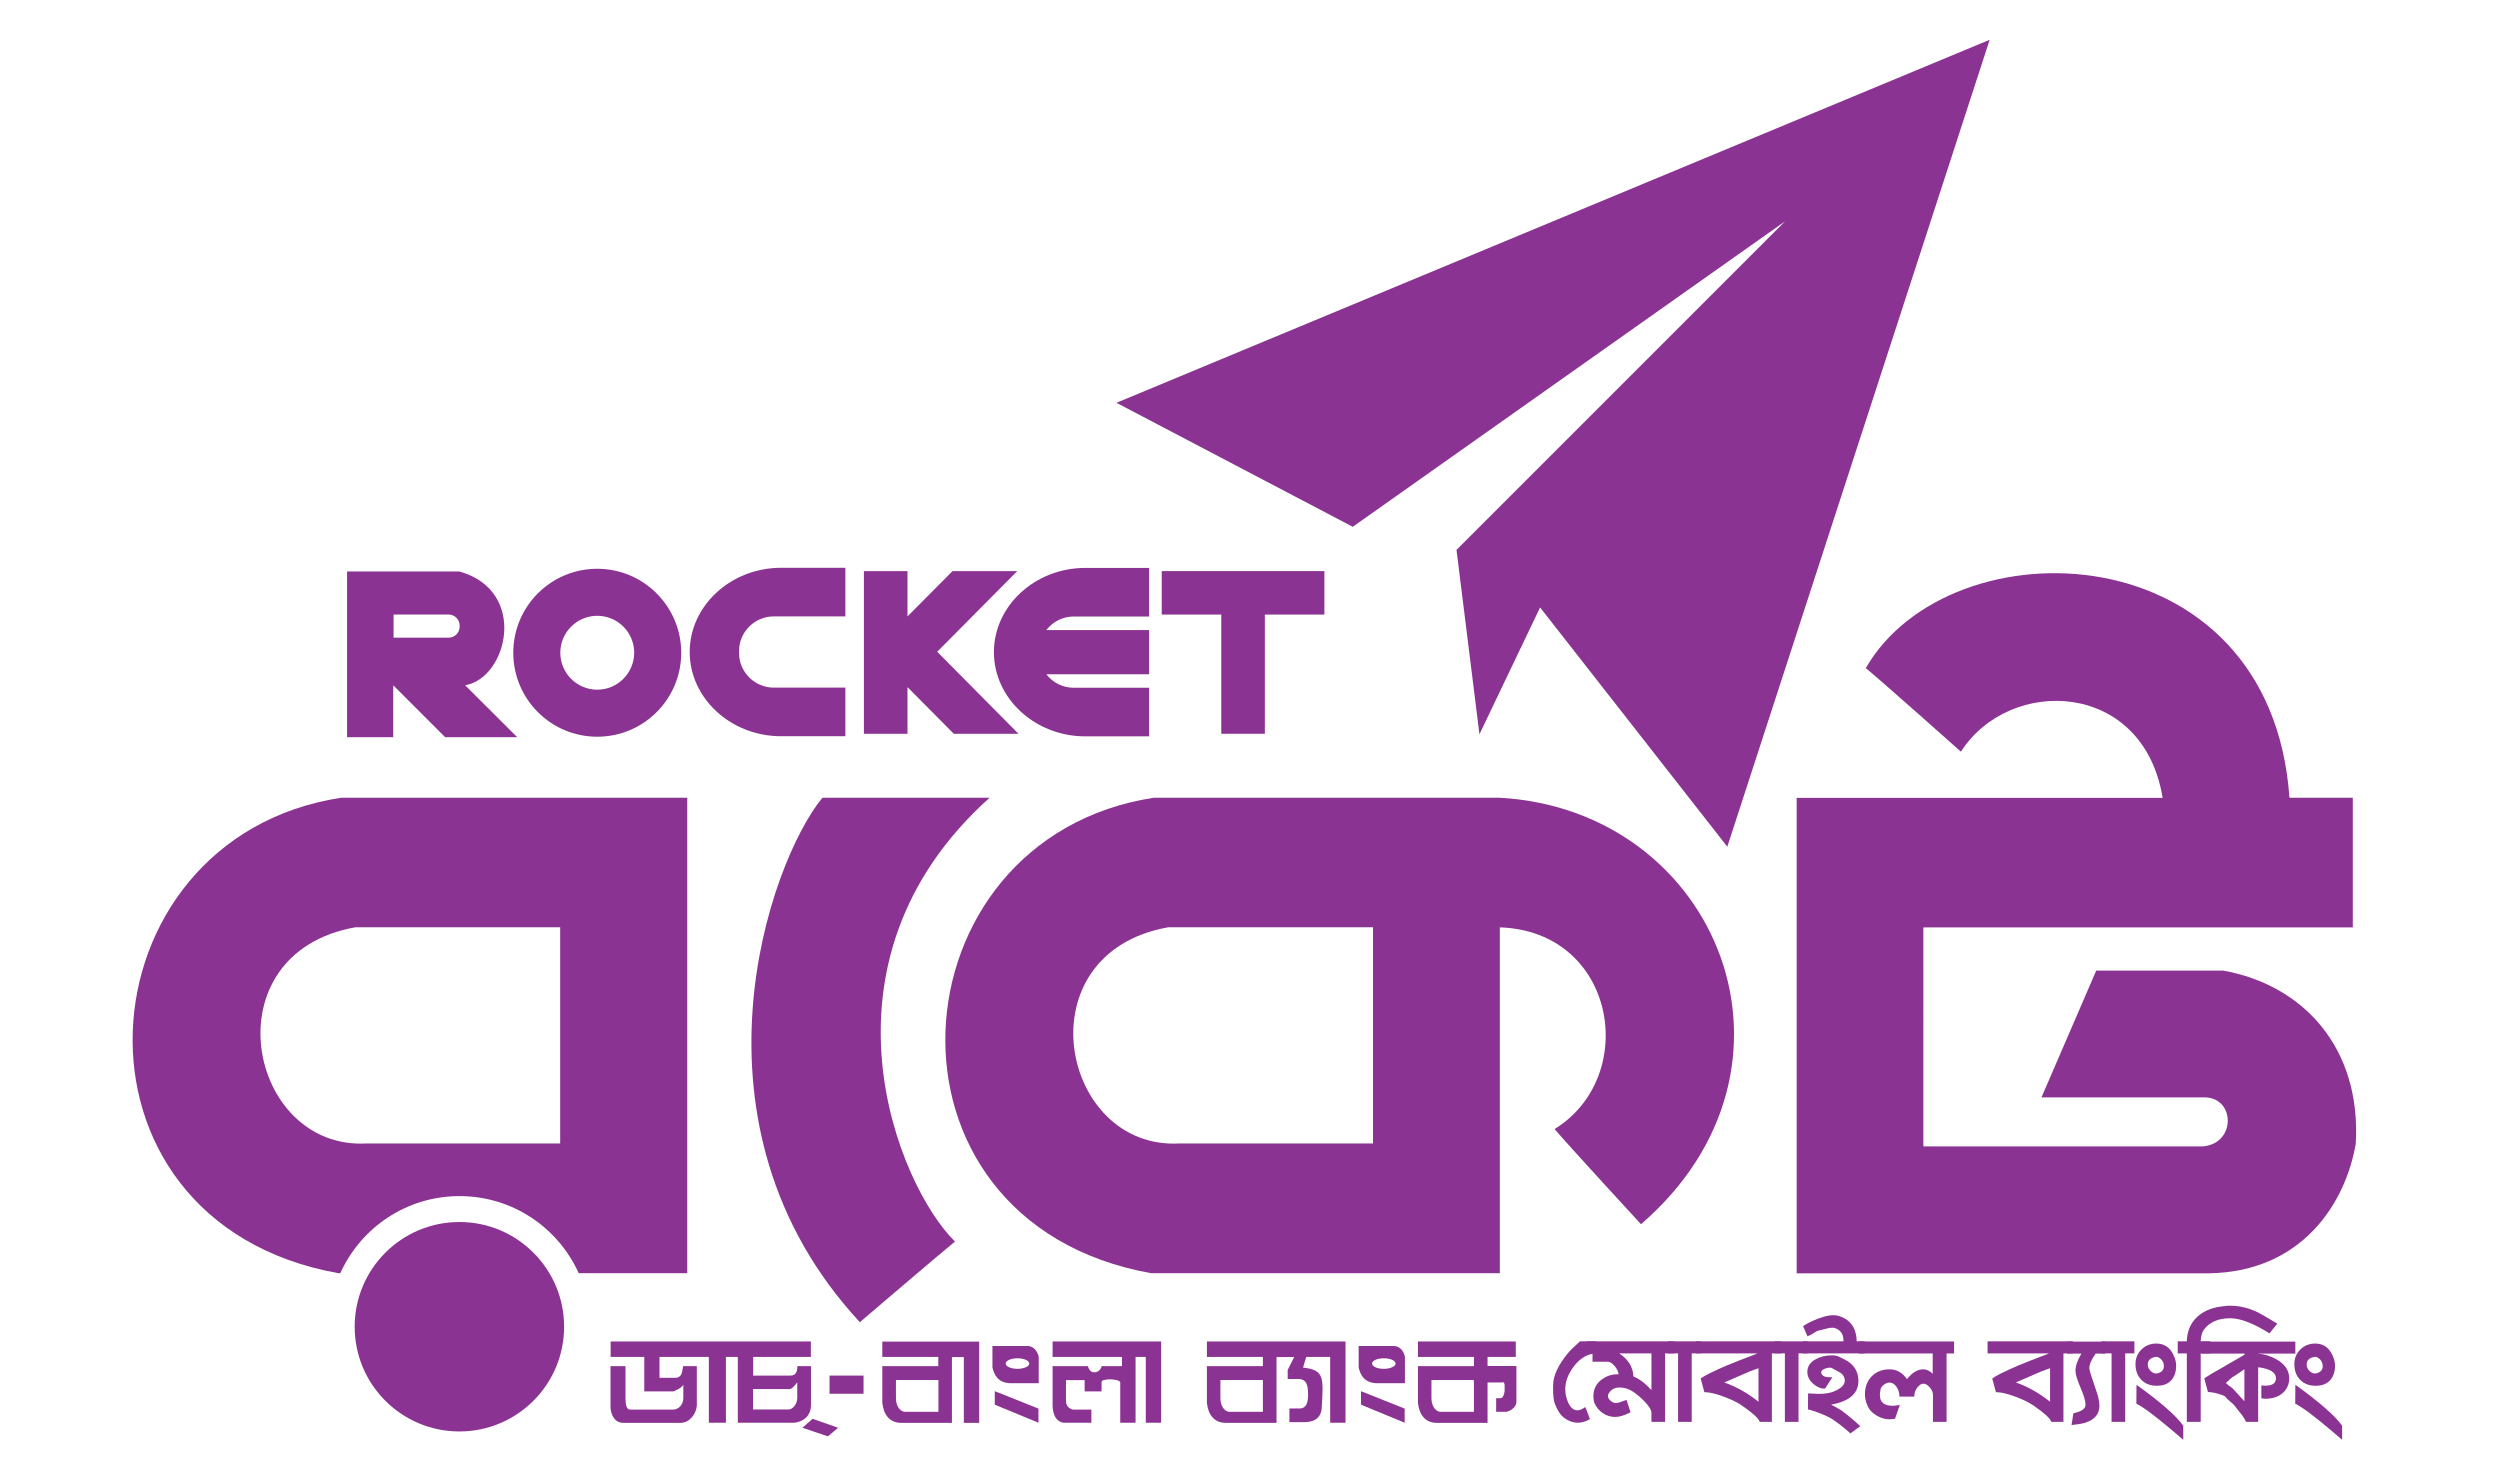 <?xml version="1.0" encoding="utf-8"?>
<!-- Generator: Adobe Illustrator 26.0.3, SVG Export Plug-In . SVG Version: 6.00 Build 0)  -->
<svg version="1.1" id="Layer_1" xmlns="http://www.w3.org/2000/svg" xmlns:xlink="http://www.w3.org/1999/xlink" x="0px" y="0px"
	 viewBox="0 0 203.64 120.23" style="enable-background:new 0 0 203.64 120.23;" xml:space="preserve">
<style type="text/css">
	.st0{fill-rule:evenodd;clip-rule:evenodd;fill:#8B3392;}
	.st1{fill:#8B3392;}
</style>
<g>
	<polygon class="st0" points="145.4,18.03 118.64,44.79 120.51,59.81 125.45,49.48 140.7,68.97 162.07,3.24 90.94,32.81 
		110.19,42.91 	"/>
	<g>
		<path class="st1" d="M122.16,64.98c0,0-22.65,0-28.17,0c-21.48,3.29-23.71,34.51-0.23,38.73h28.41V75.54
			c9.47,0.31,11.42,12.13,4.46,16.43c1.41,1.64,7.04,7.75,7.04,7.75C148.45,86.96,140,65.99,122.16,64.98z M111.84,93.14
			c0,0-14.55,0-15.73,0c-9.74,0.59-12.91-15.49-0.94-17.61c3.52,0,16.67,0,16.67,0V93.14z"/>
	</g>
	<path class="st0" d="M181.08,79.06c-4.69,0-10.33,0-10.33,0l-4.46,10.33c0,0,11.97,0,13.15,0c2.64-0.12,2.76,3.76,0,3.99
		c-3.4,0-22.77,0-22.77,0V75.54h34.98V64.98c0,0-4.87,0-5.16,0c-1.53-21.83-27.64-22.48-34.51-10.56c1.35,1.11,7.75,6.81,7.75,6.81
		c3.93-6.16,14.85-5.87,16.43,3.76h-29.81v38.73h33.57c7.63-0.12,11.15-5.75,11.97-10.56C192.35,85.4,187.65,80.23,181.08,79.06z"/>
	<path class="st0" d="M80.61,64.98H66.99c-4.34,5.28-11.85,26.64,3.05,42.72c0,0,6.46-5.52,7.75-6.57
		C73.21,96.67,65.58,78.47,80.61,64.98z"/>
	<path class="st0" d="M45.95,108.07c0,4.71-3.82,8.53-8.53,8.53s-8.53-3.82-8.53-8.53c0-4.71,3.82-8.53,8.53-8.53
		S45.95,103.36,45.95,108.07z"/>
	<g>
		<g>
			<path class="st0" d="M27.79,64.98c-21.48,3.29-23.71,34.51-0.23,38.73h0.16c1.67-3.7,5.38-6.28,9.71-6.28s8.04,2.58,9.71,6.28
				h8.84c0-1.29,0-38.73,0-38.73S33.31,64.98,27.79,64.98z M45.63,93.14c0,0-14.55,0-15.73,0c-9.74,0.59-12.91-15.49-0.94-17.61
				c3.52,0,16.67,0,16.67,0V93.14z"/>
		</g>
	</g>
	<g>
		<g>
			<g>
				<path class="st0" d="M37.89,55.82c3.46-0.59,5.16-7.69-0.47-9.27c-0.65,0-9.15,0-9.15,0v13.5h3.76v-4.23l4.23,4.23h5.87
					L37.89,55.82z M37.44,51.05c0,0.49-0.4,0.89-0.89,0.89h-4.49v-1.88h4.49c0.49,0,0.89,0.4,0.89,0.89V51.05z"/>
			</g>
		</g>
		<g>
			<g>
				<path class="st0" d="M48.65,46.33c-3.78,0-6.84,3.06-6.84,6.84c0,3.78,3.06,6.84,6.84,6.84c3.78,0,6.84-3.06,6.84-6.84
					C55.49,49.4,52.43,46.33,48.65,46.33z M48.65,56.18c-1.66,0-3.01-1.35-3.01-3.01c0-1.66,1.35-3.01,3.01-3.01
					c1.66,0,3.01,1.35,3.01,3.01C51.65,54.83,50.31,56.18,48.65,56.18z"/>
			</g>
		</g>
		<path class="st0" d="M87.45,50.22h6.15v-3.96h-5.2c-4.09,0-7.44,3.09-7.44,6.86c0,3.77,3.35,6.86,7.44,6.86h5.2v-3.96h-6.15
			c-0.9,0-1.71-0.43-2.22-1.1h8.37v-3.6h-8.37C85.75,50.65,86.55,50.22,87.45,50.22z"/>
		<g>
			<path class="st0" d="M63.02,56.01c-1.55,0-2.82-1.27-2.82-2.82v-0.16c0-1.55,1.27-2.82,2.82-2.82h5.84v-3.96h-5.24
				c-4.09,0-7.44,3.09-7.44,6.86c0,3.77,3.35,6.86,7.44,6.86h5.24v-3.96H63.02z"/>
		</g>
		<polygon class="st0" points="107.88,46.52 94.63,46.52 94.63,50.06 99.48,50.06 99.48,59.77 103.03,59.77 103.03,50.06 
			107.88,50.06 		"/>
		<polygon class="st1" points="76.34,53.09 82.86,46.52 77.59,46.52 73.92,50.21 73.92,46.52 70.37,46.52 70.37,59.77 73.92,59.77 
			73.92,55.97 77.69,59.77 82.96,59.77 		"/>
	</g>
	<g>
		<path class="st1" d="M129.69,110.28c-0.59,0.12-1.1,0.48-1.55,1.1c-0.43,0.59-0.64,1.19-0.64,1.79c0,0.36,0.08,0.72,0.23,1.06
			c0.19,0.43,0.45,0.65,0.77,0.65c0.17,0,0.38-0.09,0.64-0.27l0.37,0.98c-0.33,0.2-0.66,0.3-0.97,0.3c-0.43,0-0.84-0.16-1.23-0.48
			c-0.23-0.19-0.45-0.54-0.65-1.05c-0.1-0.26-0.15-0.64-0.15-1.15v-0.36c0-0.8,0.43-1.71,1.28-2.71c0.18-0.21,0.49-0.5,0.91-0.88
			h1.34v0.98C129.91,110.26,129.8,110.27,129.69,110.28z"/>
		<path class="st1" d="M135.63,110.24v5.58h-1.11v-0.72c0-0.25-0.19-0.56-0.57-0.95c-0.28-0.29-0.58-0.55-0.9-0.77
			c-0.35-0.24-0.72-0.36-1.13-0.36c-0.42,0-0.72,0.18-0.91,0.54c-0.02,0.04-0.03,0.09-0.03,0.15c0,0.15,0.07,0.28,0.22,0.4
			c0.15,0.12,0.29,0.18,0.44,0.18c0.12,0,0.4-0.09,0.85-0.26l0.33,1.01c-0.5,0.25-0.91,0.38-1.24,0.38c-0.37,0-0.71-0.1-1.02-0.31
			c-0.31-0.21-0.53-0.48-0.68-0.82c-0.06-0.15-0.09-0.33-0.09-0.54c0-0.63,0.26-1.11,0.78-1.45c0.36-0.24,0.75-0.36,1.16-0.36
			c0.04,0,0.08,0,0.11,0c-0.01-0.2-0.11-0.41-0.31-0.66c-0.2-0.24-0.39-0.36-0.58-0.36h-1.23v-0.68h-0.5v-0.98h7.18v0.98H135.63z
			 M134.51,110.24h-2.62c0.74,0.48,1.13,1.11,1.16,1.88c0.47,0.19,0.96,0.55,1.47,1.11V110.24z"/>
		<path class="st1" d="M137.8,110.24v5.58h-1.11v-5.58h-0.82v-0.98h2.68v0.98H137.8z"/>
		<path class="st1" d="M143.17,110.24h-5.02v-0.98h6.95v0.98h-0.77v5.58h-0.99c-0.09-0.29-0.58-0.73-1.45-1.33
			c-0.36-0.25-0.85-0.49-1.47-0.72c-0.66-0.25-1.19-0.37-1.59-0.37l-0.3-1.11c0.26-0.21,0.98-0.57,2.16-1.08
			C141.19,111,142.02,110.68,143.17,110.24z M143.24,111.45c-0.21,0.07-0.43,0.15-0.67,0.24c-0.35,0.15-0.98,0.43-1.91,0.83
			l-0.21,0.09c0.88,0.31,1.72,0.76,2.53,1.37c0.1,0.08,0.19,0.14,0.26,0.2V111.45z"/>
		<path class="st1" d="M146.5,110.24v5.58h-1.11v-5.58h-0.82v-0.98h2.68v0.98H146.5z"/>
		<path class="st1" d="M146.86,110.24v-0.98h3.29c0.01-0.04,0.01-0.07,0.01-0.08c0-0.51-0.24-0.85-0.72-1.01
			c-0.06-0.02-0.13-0.02-0.21-0.02c-0.12,0-0.26,0.02-0.44,0.07c-0.24,0.06-0.38,0.1-0.43,0.11c-0.19,0.03-0.36,0.09-0.5,0.18
			c-0.18,0.13-0.39,0.24-0.63,0.34l-0.36-0.83c0.43-0.29,0.99-0.55,1.68-0.76c0.29-0.09,0.57-0.13,0.83-0.13
			c0.28,0,0.59,0.1,0.94,0.3c0.59,0.36,0.9,0.97,0.92,1.83h0.64v0.98H146.86z M150.73,116.76c-0.45-0.41-0.93-0.79-1.45-1.14
			c-0.25-0.17-0.65-0.36-1.22-0.57c-0.45-0.16-0.71-0.24-0.79-0.24l0.01-1.31c0.09,0,0.24,0.01,0.43,0.02
			c0.19,0.01,0.34,0.02,0.43,0.02c0.51,0,0.92-0.07,1.23-0.19c0.6-0.25,0.9-0.55,0.9-0.89c0-0.25-0.11-0.46-0.34-0.63
			c-0.22-0.13-0.45-0.26-0.68-0.38c-0.06-0.03-0.13-0.05-0.19-0.05c-0.13,0-0.28,0.03-0.44,0.1c-0.2,0.09-0.29,0.19-0.27,0.31
			c0.04,0.29,0.34,0.41,0.91,0.37l-0.6,0.93c-0.24,0.02-0.49-0.06-0.75-0.23c-0.46-0.31-0.69-0.69-0.69-1.13
			c0-0.45,0.23-0.79,0.7-1.04c0.38-0.21,0.81-0.31,1.3-0.31c0.21,0,0.4,0.03,0.55,0.1c0.15,0.07,0.31,0.15,0.47,0.23
			c0.76,0.38,1.14,0.97,1.14,1.76c0,0.56-0.23,1.02-0.7,1.36c-0.36,0.26-0.87,0.45-1.53,0.57c0.2,0.09,0.48,0.25,0.85,0.47
			c0.63,0.48,1.14,0.91,1.53,1.28L150.73,116.76z"/>
		<path class="st1" d="M158.56,110.24v5.58h-1.11v-2.21c0-0.19-0.08-0.39-0.25-0.59c-0.17-0.2-0.34-0.31-0.53-0.31
			c-0.17,0-0.34,0.11-0.5,0.32c-0.16,0.21-0.24,0.46-0.24,0.73h-1.21c0-0.31-0.08-0.57-0.24-0.8c-0.16-0.22-0.34-0.34-0.55-0.34
			c-0.17,0-0.34,0.06-0.5,0.19c-0.16,0.12-0.25,0.27-0.26,0.43l-0.04,0.29v0.12c0,0.57,0.35,0.86,1.05,0.86
			c0.11,0,0.3-0.02,0.57-0.07l-0.39,1.13c-0.23,0.03-0.37,0.04-0.42,0.04c-0.52,0-1-0.19-1.45-0.58c-0.17-0.15-0.32-0.37-0.43-0.67
			c-0.1-0.27-0.15-0.53-0.15-0.79c0-0.6,0.19-1.09,0.56-1.47c0.37-0.37,0.86-0.56,1.46-0.56c0.56,0,1.03,0.27,1.41,0.8
			c0.41-0.53,0.85-0.8,1.33-0.8c0.26,0,0.51,0.12,0.76,0.36v-1.65h-6.03v-0.98h7.77v0.98H158.56z"/>
		<path class="st1" d="M166.92,110.24h-5.02v-0.98h6.95v0.98h-0.77v5.58h-0.99c-0.09-0.29-0.58-0.73-1.45-1.33
			c-0.36-0.25-0.85-0.49-1.47-0.72c-0.66-0.25-1.19-0.37-1.59-0.37l-0.3-1.11c0.26-0.21,0.98-0.57,2.16-1.08
			C164.94,111,165.77,110.68,166.92,110.24z M166.99,111.45c-0.21,0.07-0.43,0.15-0.67,0.24c-0.35,0.15-0.98,0.43-1.91,0.83
			l-0.21,0.09c0.88,0.31,1.72,0.76,2.53,1.37c0.1,0.08,0.19,0.14,0.26,0.2V111.45z"/>
		<path class="st1" d="M170.72,110.24c-0.35,0.49-0.53,0.89-0.53,1.21c0,0.15,0.18,0.74,0.54,1.77c0.19,0.52,0.28,0.95,0.28,1.29
			c0,0.65-0.36,1.1-1.09,1.36c-0.22,0.08-0.62,0.15-1.18,0.21l0.15-0.96c0.66-0.14,0.99-0.37,0.99-0.7c0-0.3-0.14-0.77-0.41-1.39
			c-0.27-0.63-0.41-1.09-0.41-1.38c0-0.38,0.16-0.84,0.48-1.39h-1.16v-0.98h3.11v0.98H170.72z"/>
		<path class="st1" d="M173.11,110.24v5.58h-1.11v-5.58h-0.82v-0.98h2.68v0.98H173.11z"/>
		<path class="st1" d="M175.68,112.88c-0.52,0-0.94-0.16-1.26-0.49c-0.32-0.33-0.47-0.75-0.47-1.27c0-0.48,0.16-0.88,0.49-1.2
			c0.32-0.32,0.73-0.48,1.21-0.48c0.66,0,1.13,0.33,1.42,0.99c0.13,0.28,0.19,0.55,0.19,0.82c0,0.5-0.14,0.9-0.41,1.19
			C176.58,112.74,176.19,112.88,175.68,112.88z M176.9,116.48c-1.41-1.19-2.37-1.9-2.88-2.14l0.01-1.54
			c1.94,1.39,3.21,2.5,3.81,3.33v1.15L176.9,116.48z M175.91,110.62c-0.11-0.08-0.22-0.11-0.33-0.09c-0.42,0.07-0.63,0.28-0.63,0.63
			c0,0.18,0.07,0.34,0.21,0.49c0.14,0.15,0.3,0.23,0.47,0.23l0.15-0.02c0.32-0.1,0.48-0.29,0.48-0.58
			C176.26,110.99,176.14,110.78,175.91,110.62z"/>
		<path class="st1" d="M184.86,108.61c-1.3-0.82-2.36-1.23-3.19-1.23c-0.98,0-1.69,0.31-2.15,0.93c-0.16,0.22-0.24,0.53-0.26,0.95
			h0.78v0.98h-0.78v5.58h-1.13v-5.58h-0.74v-0.98h0.74c0.02-0.79,0.28-1.43,0.78-1.93c0.5-0.49,1.17-0.8,2.03-0.91
			c0.09-0.01,0.25-0.03,0.5-0.06h0.24c0.68,0,1.35,0.15,2.03,0.44c0.36,0.17,0.96,0.51,1.79,1.02L184.86,108.61z"/>
		<path class="st1" d="M183.94,110.24v0.03c0.47,0.02,0.95,0.17,1.46,0.44c0.71,0.39,1.07,0.91,1.07,1.58
			c0,0.39-0.12,0.72-0.36,1.01c-0.24,0.28-0.55,0.47-0.93,0.56c-0.38,0.09-0.71,0.1-0.98,0.04v-1.05c0.13,0.02,0.24,0.02,0.35,0.02
			c0.56,0,0.84-0.2,0.84-0.6c0-0.48-0.48-0.78-1.45-0.9v4.45h-0.98c-0.16-0.31-0.32-0.55-0.47-0.72c-0.06-0.06-0.2-0.25-0.43-0.55
			c-0.07-0.1-0.2-0.23-0.39-0.38c-0.19-0.15-0.32-0.28-0.39-0.38c-0.03-0.05-0.12-0.1-0.26-0.15c-0.48-0.17-0.87-0.25-1.17-0.25
			l-0.3-1.11c0.25-0.18,0.8-0.51,1.66-0.99c0.06-0.05,0.33-0.2,0.79-0.46c0.17-0.1,0.45-0.26,0.84-0.49v-0.08h-3.52v-0.98h7.65v0.98
			H183.94z M182.82,111.53c-0.18,0.14-0.46,0.32-0.83,0.56c-0.09,0.04-0.2,0.12-0.33,0.24c-0.12,0.12-0.24,0.23-0.35,0.33
			c0.12,0.11,0.31,0.26,0.57,0.45c0.25,0.28,0.56,0.62,0.94,1.03V111.53z"/>
		<path class="st1" d="M188.62,112.88c-0.52,0-0.94-0.16-1.26-0.49c-0.32-0.33-0.47-0.75-0.47-1.27c0-0.48,0.16-0.88,0.49-1.2
			c0.32-0.32,0.73-0.48,1.21-0.48c0.65,0,1.13,0.33,1.42,0.99c0.13,0.28,0.19,0.55,0.19,0.82c0,0.5-0.14,0.9-0.41,1.19
			C189.51,112.74,189.12,112.88,188.62,112.88z M189.84,116.48c-1.41-1.19-2.37-1.9-2.88-2.14l0.01-1.54
			c1.94,1.39,3.21,2.5,3.81,3.33v1.15L189.84,116.48z M188.85,110.62c-0.11-0.08-0.22-0.11-0.33-0.09
			c-0.42,0.07-0.63,0.28-0.63,0.63c0,0.18,0.07,0.34,0.21,0.49c0.14,0.15,0.3,0.23,0.47,0.23l0.15-0.02
			c0.32-0.1,0.48-0.29,0.48-0.58C189.19,110.99,189.08,110.78,188.85,110.62z"/>
	</g>
	<g>
		<polygon class="st1" points="65.36,116.3 67.44,117 68.27,116.3 66.19,115.57 		"/>
		<g>
			<path class="st1" d="M66.05,110.53v-1.26H49.74v1.26h2.74v2.81c0,0,2.1,0,2.35,0c0,0,0.67-0.22,0.83-0.55c0,0.4,0,0.96,0,1.11
				c0,0.49-0.37,0.92-0.83,0.92c-0.46,0-3.25,0-3.46,0c-0.21,0-0.42-0.09-0.42-0.92c0-0.83,0-2.62,0-2.62h-1.22c0,0,0,3.08,0,3.36
				c0,0.28,0.17,1.26,1.05,1.26s4.51,0,4.69,0c0.73-0.02,1.25-0.77,1.29-1.4c0-1.36,0-3.22,0-3.22h-1.11
				c-0.12,0.49-0.05,0.83-0.55,0.95c-0.51,0-1.38,0-1.38,0v-1.7h4.02v5.36h1.39v-5.36h0.97v5.36c0,0,4.25,0,4.57,0
				c0.32,0,1.39-0.27,1.39-1.44c0-1.17,0-3.17,0-3.17h-1.11c0,0.31-0.05,0.77-0.55,0.77c-0.51,0-3.05,0-3.05,0v-1.52H66.05z
				 M64.25,113.15c0.21,0.06,0.48-0.28,0.69-0.55c0,0.31,0,0.8,0,1.29s-0.39,0.92-0.69,0.92c-0.3,0-2.91,0-2.91,0v-1.66
				C61.34,113.15,64,113.15,64.25,113.15z"/>
		</g>
		<rect x="67.57" y="112.05" class="st1" width="2.77" height="1.48"/>
		<g>
			<path class="st1" d="M71.87,109.27v1.26h4.56v0.75h-4.56c0,0,0,2.77,0,2.99c0.1,0.97,0.6,1.63,1.54,1.63c1.13,0,4.13,0,4.13,0
				v-5.36h0.97v5.36h1.25v-6.62H71.87z M76.44,115c0,0-2.65,0-2.77,0c-0.42-0.06-0.69-0.55-0.69-1.11c0-0.55,0-1.48,0-1.48h3.46V115
				z"/>
		</g>
		<path class="st1" d="M85.74,110.53h5.65v0.75c-0.25,0-1.5,0-1.66,0c-0.07,0.52-0.92,0.81-1.11,0c-0.92,0-2.88,0-2.88,0
			s0,2.86,0,3.17c0,0.31,0.05,1.31,0.89,1.44c0.79,0,2.27,0,2.27,0v-1.07c0,0-1.25,0-1.52,0c-0.3-0.09-0.55-0.28-0.55-0.74
			c0-0.55,0-1.66,0-1.66h1.52v0.92h1.38v-0.74c-0.09-0.34,1.45-0.31,1.52,0c0,0.46,0,3.29,0,3.29h1.25v-5.36h0.83v5.36h1.25v-6.62
			h-8.84V110.53z"/>
		<g>
			<g>
				<path class="st1" d="M83.78,109.64c-0.51,0-2.94,0-2.94,0s0,1.46,0,1.74c0.12,0.55,0.41,1.24,1.42,1.29c1.02,0,2.35,0,2.35,0
					v-2.14C84.54,110.17,84.28,109.7,83.78,109.64z M82.88,111.5c-0.53,0-0.96-0.19-0.96-0.43c0-0.24,0.43-0.43,0.96-0.43
					c0.53,0,0.96,0.19,0.96,0.43C83.84,111.3,83.41,111.5,82.88,111.5z"/>
			</g>
		</g>
		<polygon class="st1" points="81.03,113.32 81.03,114.42 84.59,115.89 84.59,114.74 		"/>
		<g>
			<g>
				<path class="st1" d="M113.61,109.64c-0.51,0-2.94,0-2.94,0s0,1.46,0,1.74c0.12,0.55,0.41,1.24,1.42,1.29c1.02,0,2.35,0,2.35,0
					v-2.14C114.37,110.17,114.12,109.7,113.61,109.64z M112.72,111.5c-0.53,0-0.96-0.19-0.96-0.43c0-0.24,0.43-0.43,0.96-0.43
					c0.53,0,0.96,0.19,0.96,0.43C113.68,111.3,113.25,111.5,112.72,111.5z"/>
			</g>
		</g>
		<polygon class="st1" points="110.86,113.32 110.86,114.42 114.42,115.89 114.42,114.74 		"/>
		<path class="st1" d="M121.17,111.28v-0.75h2.3v-1.26h-7.97v1.26h4.56v0.75h-4.56c0,0,0,2.77,0,2.99c0.1,0.97,0.6,1.63,1.54,1.63
			c1.13,0,4.13,0,4.13,0v-3.29h1.11c0.18,0,0.23-0.09,0.28,0.18c0,0.34,0,0.55,0,0.55c-0.07,0.28-0.09,0.46-0.28,0.55
			c-0.18,0-0.41,0-0.41,0V115h0.82c0.28-0.03,0.78-0.34,0.83-0.74c0-0.62,0-2.99,0-2.99H121.17z M120.06,115c0,0-2.65,0-2.77,0
			c-0.42-0.06-0.69-0.55-0.69-1.11c0-0.55,0-1.48,0-1.48h3.44l0.02,0.19h0V115z"/>
		<g>
			<path class="st1" d="M98.31,109.27v1.26h4.56v0.75h-4.56c0,0,0,2.77,0,2.99c0.1,0.97,0.6,1.63,1.54,1.63c1.13,0,4.13,0,4.13,0
				v-5.36h1.44l-0.53,1.05v0.74c0,0,0.78,0,0.97,0c0.52,0.06,0.69,0.4,0.69,1.29c0,0.62-0.14,1.06-0.62,1.11c-0.3,0-0.9,0-0.9,0
				v1.11c0,0,0.69,0,0.97,0c0.28,0,1.55,0.12,1.66-1.11c0.14-2.5,0.25-3.14-1.52-3.33l0.26-0.87h1.95v5.36h1.25v-6.62H98.31z
				 M102.87,115c0,0-2.65,0-2.77,0c-0.42-0.06-0.69-0.55-0.69-1.11c0-0.55,0-1.48,0-1.48h3.46V115z"/>
		</g>
	</g>
</g>
</svg>
